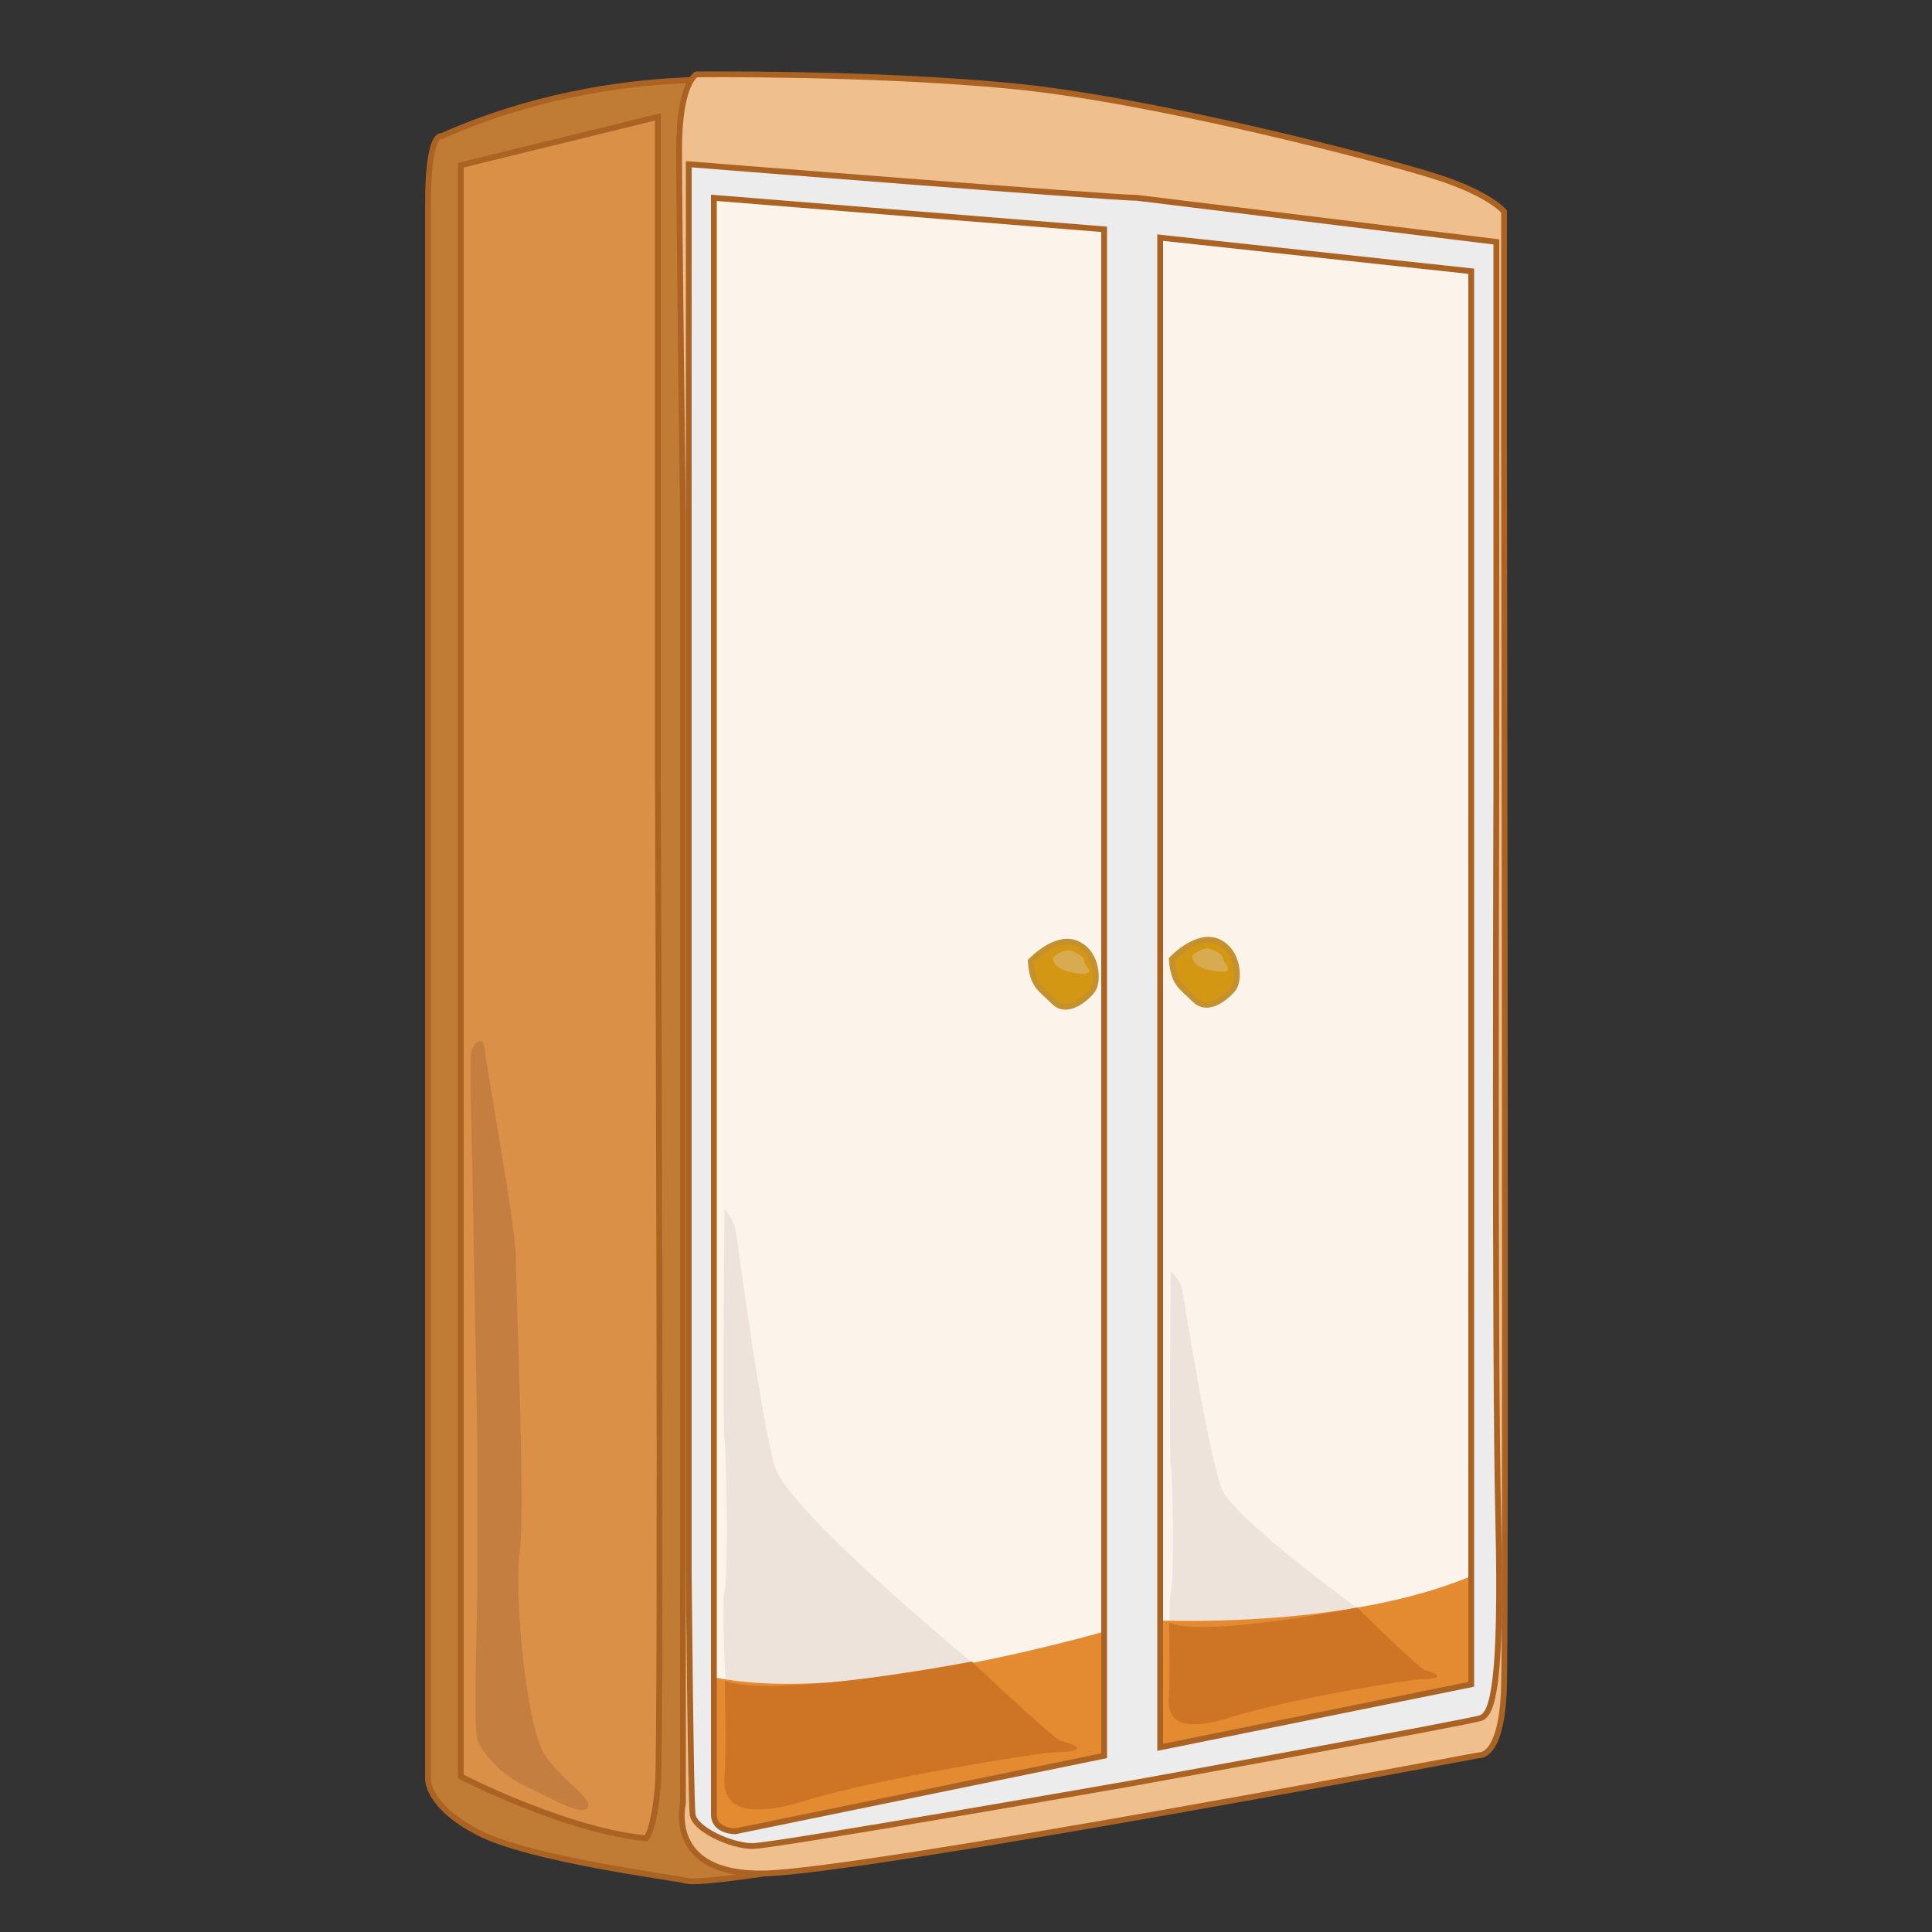 <svg id="Layer_2" data-name="Layer 2" xmlns="http://www.w3.org/2000/svg" viewBox="0 0 1000 1000"><rect x="0" y="0" width="1000" height="1000" fill="#333333" stroke="none"/><defs><style>.cls-1{fill:#c07c35;}.cls-1,.cls-2,.cls-3,.cls-7{stroke:#aa6322;}.cls-1,.cls-2,.cls-3,.cls-7,.cls-8{stroke-miterlimit:10;stroke-width:3px;}.cls-2{fill:#da9047;}.cls-3{fill:#efbf8e;}.cls-4{fill:#fcf3ea;}.cls-5{fill:#ede3da;}.cls-6{fill:#e48b31;}.cls-7{fill:#ececec;}.cls-8{fill:#d39713;stroke:#c4912c;}.cls-9{fill:#d8ab50;}.cls-10{fill:#c47e3f;}.cls-11{fill:#ce7525;}</style></defs><title>wardrobe</title><path class="cls-1" d="M408.5,43.5s-88-14-180,27c0,0-7-3-7,36v814s-1,14,26,28,100,23,108,25,67-8,67-8l25-313-49-585Z"/><path class="cls-2" d="M340.5,60.5l-102,25v834s54,28,96,32c0,0,4-4,6-27s0-524,0-524Z"/><path class="cls-3" d="M360.5,38.5s-9,4-9,39,2,189,2,189v667s-9.24,37.38,42.38,36.19S765.5,908.5,765.5,908.5s12,2,13-36,0-643,0-643v-120s-7-9-35-18-147-40-220-47S360.5,38.5,360.5,38.5Z"/><polygon class="cls-4" points="364.5 97 767.5 134.91 767.5 483.67 767.5 718.71 767.5 876.85 582.5 915.84 398.5 948.33 380.5 950.5 366.5 946.17 362.5 909.34 364.5 97"/><path class="cls-5" d="M375,626s-1,111,0,119,2,69,0,79,2,83,4,89,132-46,132-46S408,783,401,759s-19-114-20-121A23.61,23.61,0,0,0,375,626Z"/><path class="cls-5" d="M606,658s-1,93.24,0,100,2,58,0,66.36,2,69.72,4,74.76,132-38.64,132-38.64-103-70.56-110-90.72S613,674,612,668.08,606,658,606,658Z"/><path class="cls-6" d="M593.5,838.5s103,6,171-24v65l-59,18L597.08,915.66,591.5,879.5Z"/><path class="cls-6" d="M578.5,842.5s-139,42-212,25v79l11.59,4,107.41-14,94.72-17.63Z"/><path class="cls-7" d="M775.5,787.05c-2-84.77-1-377.11-1-377.11V125.21l-186-22.82c-14,0-232-17.39-232-17.39V814.22s1,117.37,2,125,20,16.3,31,16.3,197-32.6,197-32.6,174-31.52,180-33.69S777.5,871.82,775.5,787.05Zm-204,121.72-191,39.12s-11,0-11-8.69V102.39l202,16.3Zm190-36.95-161,32.6V123l161,17.39Z"/><path class="cls-8" d="M533.5,497.5s13-14,24-9,11,20,8,24-13,13-20,6S534.5,510.5,533.5,497.5Z"/><path class="cls-8" d="M606.5,496.5s13-14,24-9,11,20,8,24-13,13-20,6S607.5,509.5,606.5,496.5Z"/><path class="cls-9" d="M545,496c0-1,6-5,9-4s7,3,7,5,6,7,0,7-12-2-14-4A6.19,6.19,0,0,1,545,496Z"/><path class="cls-9" d="M617,495c0-1,6-5,9-4s7,3,7,5,6,7,0,7-12-2-14-4A6.19,6.19,0,0,1,617,495Z"/><path class="cls-10" d="M244,581s3,155,3,162v82c0,11-2,68,0,75s13,19,24,24,29,16,33,12-10-12-21-26-17-87-14-107-2-136-2-152-15-97-16-107-6-3-7,0S244,581,244,581Z"/><path class="cls-11" d="M549,901c-3.85-1.07-46-41-46-41s-102.74,19.83-127.87,9.91c0,0,.87,38.09-.13,49.09s3,25,42,13,123-25,129-25S567,906,549,901Z"/><path class="cls-11" d="M737.47,864.43c-2.93-.84-35-32.34-35-32.34s-78.23,15.64-97.37,7.82c0,0,.66,30-.1,38.72s2.28,19.72,32,10.26,93.67-19.73,98.24-19.73S751.18,868.37,737.47,864.43Z"/></svg>